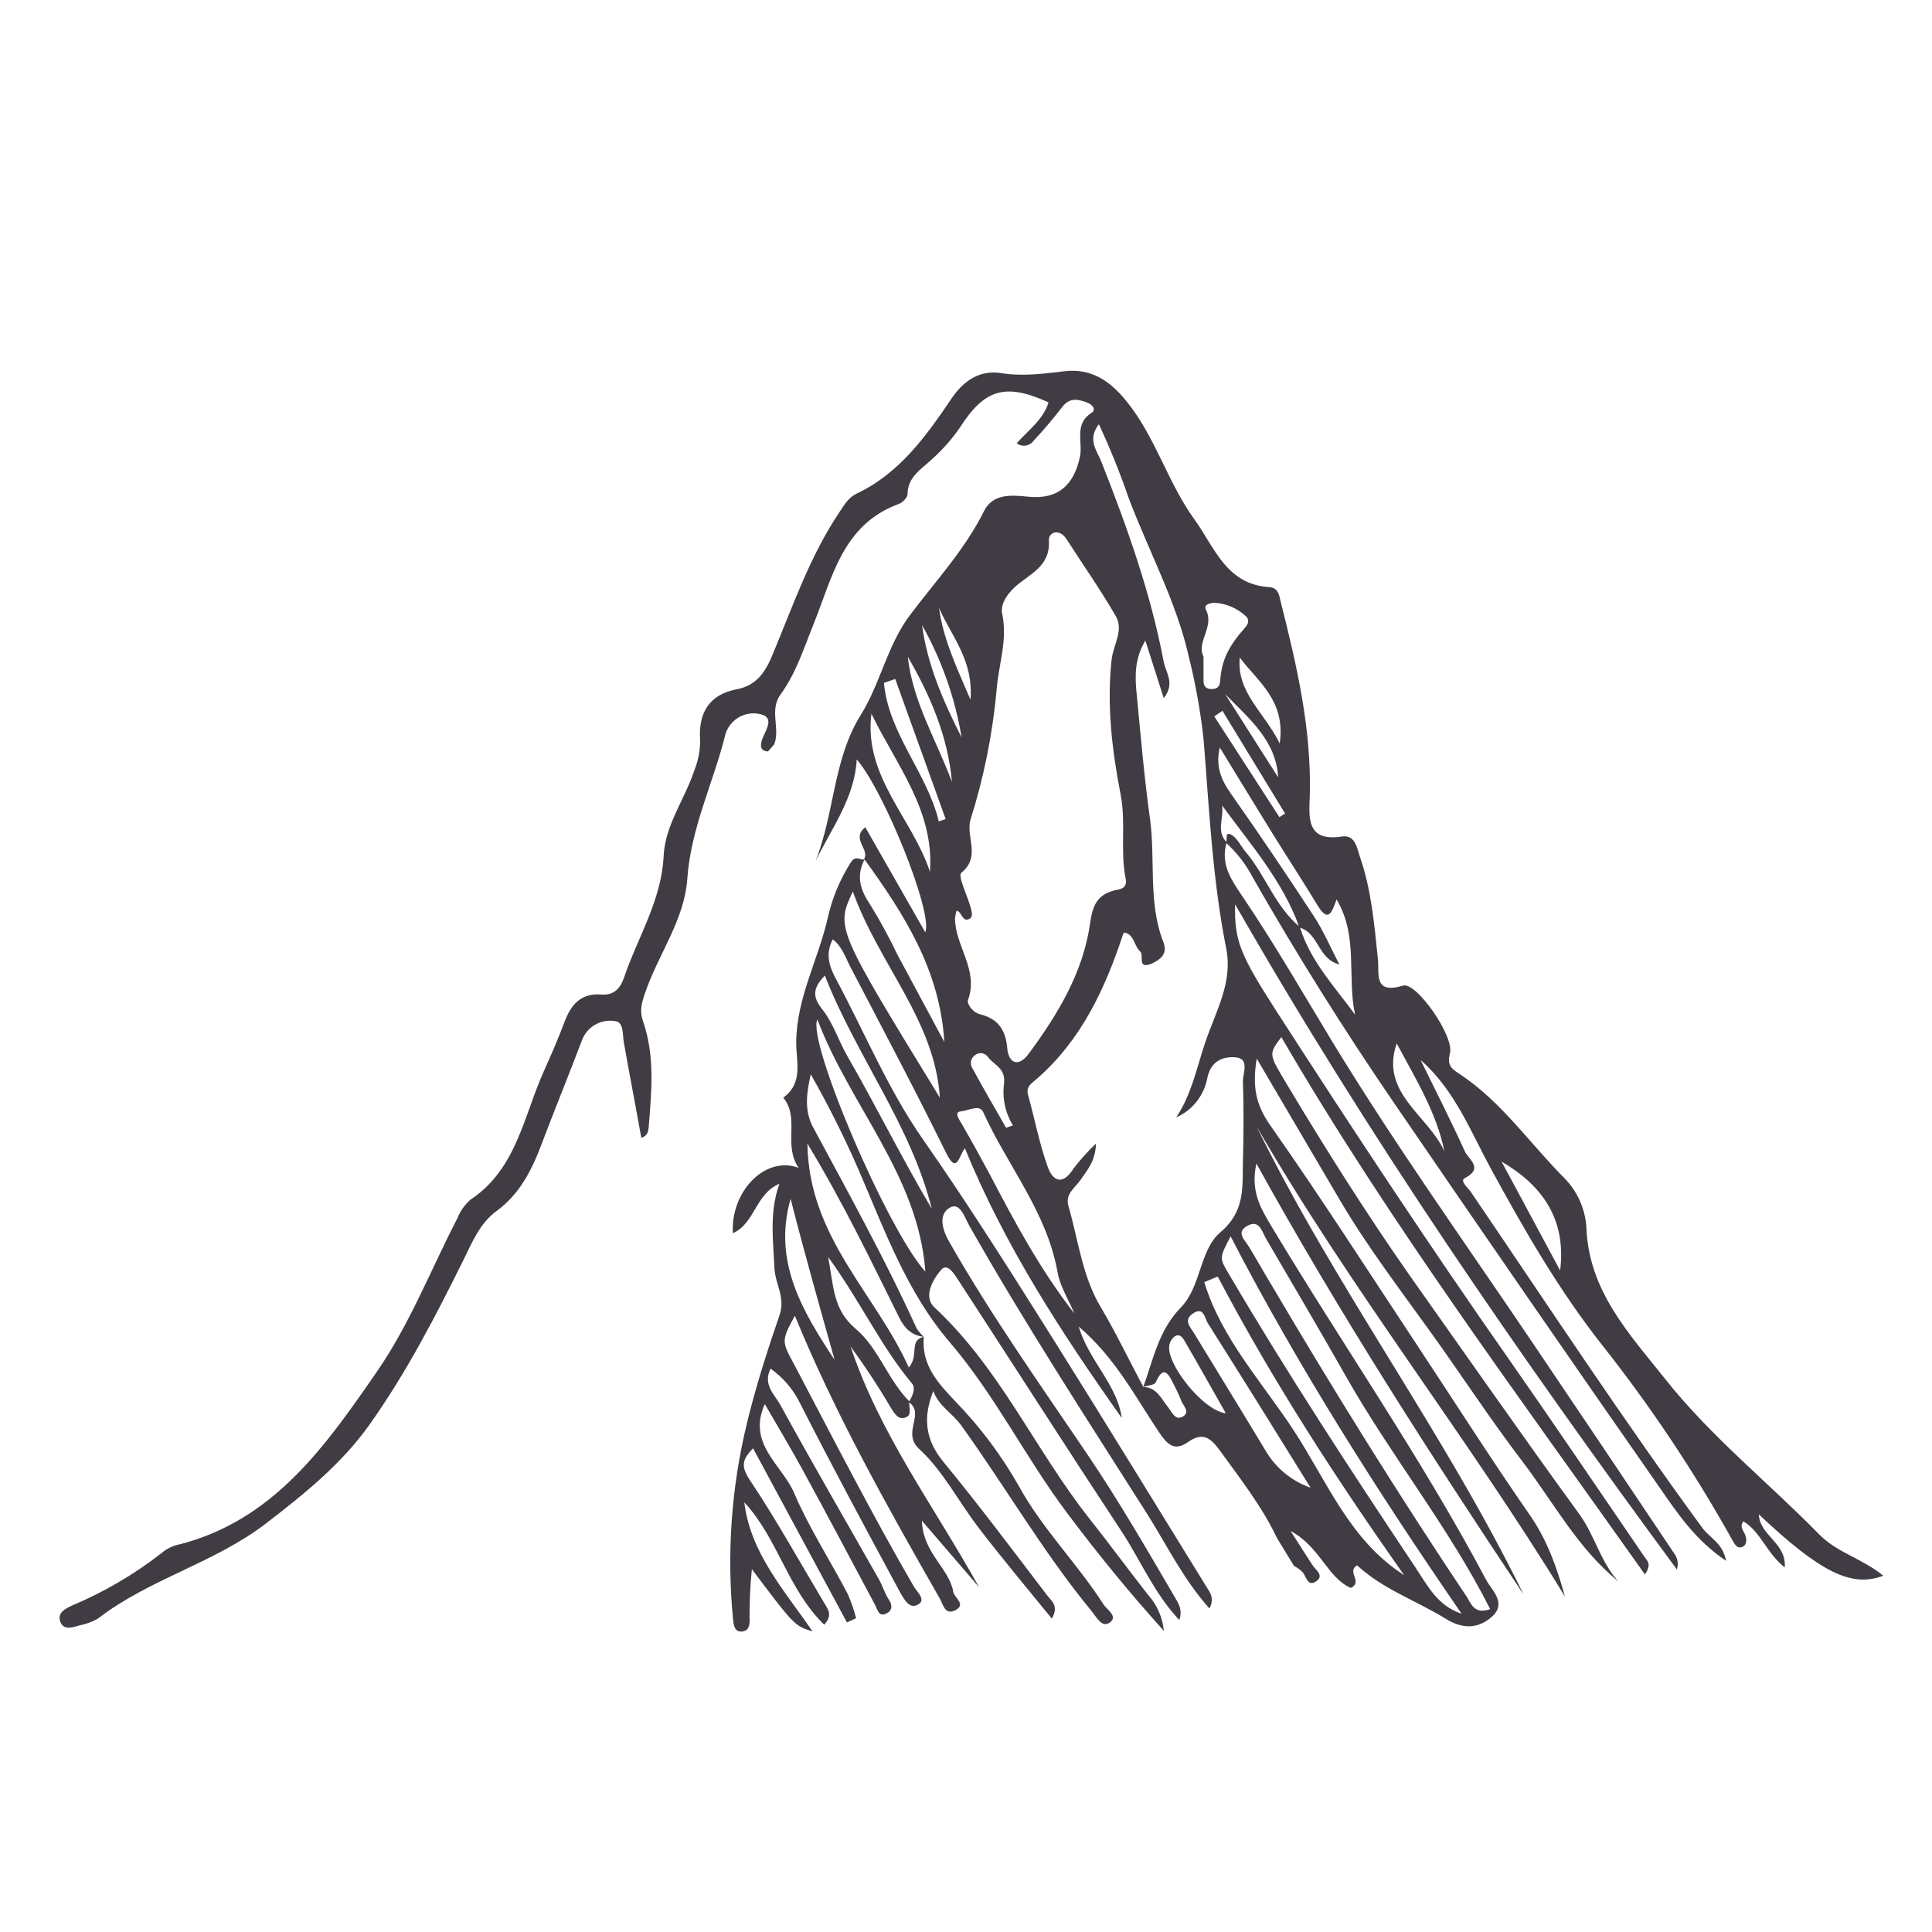 <?xml version="1.0" encoding="UTF-8"?>
<!-- Generated by Pixelmator Pro 2.4.2 -->
<svg width="454" height="454" viewBox="0 0 454 454" xmlns="http://www.w3.org/2000/svg" xmlns:xlink="http://www.w3.org/1999/xlink">
    <path id="Path" fill="#413c43" fillRule="evenodd" stroke="none" d="M 203.065 201.841 C 204.393 199.476 199.915 197.136 203.329 194.385 C 208.063 202.665 212.713 210.8 217.431 219.081 C 219.319 214.481 207.649 185.665 201.323 178.463 C 200.871 187.34 195.515 194.517 191.647 202.32 C 196.127 191.141 195.753 178.396 202.279 168.001 C 206.919 160.519 208.487 151.653 213.844 144.529 C 219.851 136.555 226.709 129.191 231.241 120.087 C 233.316 115.953 237.621 116.312 241.716 116.724 C 248.572 117.402 252.348 114.066 253.771 107.341 C 254.513 103.925 252.321 99.738 256.428 97.067 C 257.877 96.136 256.428 94.98 255.564 94.647 C 253.504 93.823 251.404 93.318 249.663 95.578 C 247.509 98.342 245.276 101.041 242.897 103.553 C 242.459 104.173 241.785 104.589 241.035 104.704 C 240.283 104.82 239.516 104.625 238.911 104.164 C 241.648 101.08 245.145 98.621 246.393 94.554 C 236.225 89.916 231.335 91.431 225.567 100.482 C 223.685 103.198 221.489 105.683 219.025 107.885 C 216.528 110.265 213.324 111.979 213.259 116.126 C 213.259 116.924 212.089 118.107 211.211 118.426 C 198.012 123.224 195.595 135.704 191.183 146.656 C 188.881 152.345 187.061 158.22 183.392 163.231 C 180.735 166.912 183.392 171.205 181.931 174.913 C 181.931 174.913 180.469 176.588 180.469 176.588 C 179.14 176.428 178.608 175.951 178.901 174.448 C 179.353 172.149 182.581 168.693 178.608 167.803 C 176.787 167.387 174.873 167.728 173.308 168.747 C 171.743 169.767 170.657 171.377 170.301 173.212 C 167.444 184.324 162.327 194.811 161.516 206.441 C 160.824 216.329 154.631 224.289 151.573 233.381 C 150.736 235.855 150.244 237.541 151.121 240.027 C 153.913 248.081 153.116 256.416 152.451 264.697 C 152.359 265.733 152.239 266.943 150.696 267.355 C 149.368 259.884 147.919 252.468 146.603 245.012 C 146.271 243.097 146.603 240.133 144.529 239.948 C 141.151 239.391 137.859 241.333 136.715 244.56 C 133.697 252.535 130.427 260.508 127.41 268.484 C 125.071 274.731 122.267 280.512 116.644 284.607 C 112.83 287.397 111.009 291.797 109.002 295.877 C 102.356 309.316 95.498 322.567 86.805 334.821 C 80.16 344.124 71.494 351.063 62.602 357.921 C 50.454 367.305 35.089 370.999 22.954 380.396 C 21.603 381.147 20.14 381.676 18.621 381.964 C 16.867 382.537 14.753 383.108 14.102 380.889 C 13.557 379.013 15.205 378.057 17.013 377.247 C 24.464 374.108 31.471 370.007 37.854 365.045 C 38.848 364.164 40.023 363.511 41.296 363.131 C 64.144 357.681 76.545 339.724 88.64 322.22 C 96.282 311.148 101.266 298.297 107.513 286.215 C 108.165 284.569 109.199 283.1 110.53 281.935 C 121.403 274.719 123.024 262.316 127.809 251.697 C 129.51 247.909 131.172 244.108 132.62 240.228 C 134.149 236.107 136.488 233.316 141.327 233.701 C 144.237 233.94 145.765 232.292 146.643 229.713 C 149.86 220.251 155.428 211.637 155.947 201.177 C 156.279 193.84 160.971 187.765 163.191 180.935 C 164.085 178.708 164.536 176.329 164.519 173.929 C 164.068 167.471 166.712 163.191 173.132 161.968 C 178.023 161.051 179.991 157.595 181.625 153.647 C 186.357 142.296 190.357 130.613 197.296 120.286 C 198.425 118.598 199.423 116.87 201.284 116.006 C 211.451 111.195 217.657 102.423 223.679 93.544 C 226.576 89.264 230.417 86.899 235.335 87.683 C 240.252 88.467 245.172 87.842 250.075 87.244 C 256.441 86.46 260.895 89.557 264.695 94.262 C 271.527 102.675 274.385 113.348 280.645 122.014 C 285.377 128.527 288.143 137.365 298.256 137.964 C 300.329 138.096 300.596 139.824 300.913 141.247 C 304.703 156.252 308.224 171.272 307.787 186.955 C 307.653 191.713 306.736 197.908 315.308 196.577 C 318.551 196.073 318.911 199.463 319.643 201.575 C 322.3 209.324 322.965 217.433 323.803 225.5 C 324.148 228.796 322.687 233.74 329.729 231.6 C 332.773 230.684 341.692 243.364 340.735 247.417 C 339.977 250.46 341.108 251.125 343.073 252.428 C 352.911 258.955 359.543 268.777 367.756 276.991 C 370.663 280.017 372.433 283.957 372.767 288.143 C 373.247 303.28 382.695 313.223 391.281 324.028 C 402.048 337.625 415.525 348.352 427.541 360.607 C 431.701 364.873 437.761 366.295 442.545 370.283 C 435.036 373.127 427.727 369.445 413.305 355.861 C 413.545 360.951 419.831 362.507 419.393 368.329 C 415.113 364.953 413.744 359.929 409.664 357.495 C 408.693 358.825 409.756 359.716 410.103 360.687 C 410.448 361.657 410.608 363.039 409.385 363.516 C 408.161 363.995 407.591 362.8 407.033 361.815 C 398.079 345.767 387.856 330.459 376.463 316.041 C 366.335 303.201 358.172 289.007 350.319 274.585 C 345.532 265.787 341.812 256.084 333.836 249.105 C 337.333 256.256 340.961 263.367 344.257 270.624 C 345.081 272.405 348.724 274.545 344.257 276.817 C 342.928 277.468 344.896 279.036 345.585 280.021 C 363.569 306.484 381.153 333.252 400.08 359.104 C 401.743 361.376 404.785 362.533 405.623 366.773 C 398.539 362.055 394.325 355.82 390.112 349.733 C 369.087 319.599 348.201 289.351 327.457 258.993 C 315.708 241.831 304.676 224.215 294.363 206.148 C 292.757 203.065 290.609 200.295 288.021 197.973 C 288.593 197.415 287.663 195.249 289.351 196.165 C 290.759 196.937 291.569 198.825 292.687 200.153 C 297.419 205.708 299.652 213.06 305.46 217.831 C 307.879 225.807 313.568 231.76 318.432 238.447 C 316.492 229.527 319.269 220.023 314.073 211.344 C 313.049 214.229 312.199 217.033 309.62 212.767 C 306.244 207.184 302.656 201.723 299.212 196.165 C 295.004 189.344 290.812 182.507 286.64 175.657 C 285.577 180.149 287.025 183.38 289.297 186.571 C 295.943 196.043 302.431 205.625 308.756 215.319 C 311.083 218.881 312.743 222.855 314.751 226.644 C 309.593 225.313 309.993 219.307 305.355 217.951 C 301.46 207.052 293.924 198.492 287.184 189.281 C 287.611 192.257 285.723 195.381 288.261 197.92 C 286.732 203.131 289.324 206.732 292.156 210.933 C 299.612 221.991 306.257 233.527 313.196 244.985 C 327.948 269.215 344.457 292.288 360.313 315.788 C 371.495 332.348 382.639 348.928 393.74 365.524 C 394.293 366.528 394.404 367.717 394.047 368.807 C 357.017 318.565 321.609 267.313 290.241 212.501 C 290.016 221.168 291.572 224.556 299.851 237.463 C 317.793 265.268 335.977 292.9 354.983 319.988 C 365.616 335.207 376.023 350.651 386.537 365.989 C 387.121 366.839 388.172 367.543 386.537 369.977 C 356.924 328.135 326.633 287.569 301.1 243.708 C 298.017 247.803 298.164 247.696 302.431 254.848 C 311.547 270.079 321.039 285.111 331.193 299.625 C 344.484 318.405 357.616 337.239 371.132 355.82 C 374.721 360.752 376.076 366.972 380.263 371.584 C 370.708 363.823 364.977 352.897 357.668 343.313 C 350.119 333.412 343.313 322.939 336.031 312.823 C 328.747 302.709 321.184 292.768 314.844 281.988 C 308.336 270.912 301.828 259.836 295.319 248.759 C 294.149 255.737 295.319 259.911 298.588 264.576 C 310.432 281.417 321.543 298.775 332.907 315.947 C 341.799 329.385 350.452 343.008 359.648 356.247 C 363.636 362.055 365.868 368.433 367.743 375.159 C 344.789 337.572 317.383 302.935 295.305 264.748 C 313.913 302.709 339.472 336.695 358 374.655 C 336.111 341.785 314.711 308.651 295.239 273.415 C 293.909 279.476 295.863 283.303 298.508 287.729 C 315.228 315.641 333.943 342.437 349.228 371.252 C 350.559 373.739 354.187 376.729 350.559 379.932 C 347.275 382.828 343.647 382.828 339.685 380.369 C 332.827 376.117 325.065 373.525 318.897 367.836 C 316.345 369.377 320.359 371.691 317.436 373.153 C 311.867 370.708 310.245 363.504 303.268 359.755 C 305.5 363.252 306.949 365.537 308.437 367.809 C 309.209 368.993 311.228 370.229 309.301 371.584 C 307.375 372.94 307.003 370.668 306.165 369.511 C 305.559 368.889 304.853 368.372 304.079 367.983 C 302.748 365.803 301.42 363.623 300.091 361.444 C 296.528 353.947 291.439 347.473 286.613 340.801 C 284.38 337.717 282.507 336.523 279.143 338.887 C 275.98 341.108 274.319 339.46 272.391 336.603 C 266.743 328.215 262.091 319.057 253.477 311.733 C 255.963 319.908 262.503 325.332 263.605 333.212 C 249.489 313.275 236.187 292.913 226.736 269.825 C 225.248 271.807 224.848 276.06 222.283 270.837 C 215.093 256.217 207.424 241.755 199.861 227.281 C 198.677 225.023 197.92 222.431 195.687 220.741 C 193.932 224.064 194.796 227.015 196.444 230.047 C 203.169 242.58 208.673 255.963 216.753 267.553 C 227.6 283.077 237.66 299.055 247.723 315.056 C 259.804 334.315 271.648 353.681 283.609 373.047 C 284.315 374.191 285.457 375.532 284.208 377.977 C 277.908 370.907 274.092 362.865 269.375 355.449 C 255.193 333.132 240.772 310.964 227.733 287.943 C 226.697 286.095 225.593 282.427 223.227 283.769 C 220.356 285.404 221.513 289.087 222.961 291.637 C 232.769 308.916 244.32 325.199 255.457 341.665 C 262.821 352.539 269.375 363.861 275.98 375.173 C 276.817 376.608 277.988 378.176 277.124 380.689 C 271.129 374.321 267.967 366.533 263.447 359.689 C 250.607 340.217 238.047 320.56 225.313 301.008 C 224.343 299.519 222.656 296.596 221.127 298.428 C 219.265 300.623 216.821 304.663 219.625 307.268 C 235.003 321.543 243.349 340.895 256.123 357.017 C 260.788 362.892 265.227 368.98 269.867 374.868 C 271.929 377.205 273.2 380.137 273.495 383.241 C 264.816 373.605 257.664 364.74 250.78 355.568 C 241.024 342.569 233.82 327.844 223.241 315.483 C 212.98 303.52 207.823 288.9 201.721 274.811 C 198.385 267.161 194.645 259.695 190.517 252.441 C 189.585 256.708 188.896 260.855 191.061 264.881 C 199.449 280.485 208.048 295.984 215.385 312.133 C 215.861 312.873 216.433 313.548 217.087 314.139 C 214.268 313.793 212.633 312.279 211.317 309.647 C 204.672 296.249 198.187 282.719 189.733 268.736 C 190.025 290.761 205.681 303.839 213.564 321.356 C 216.049 318.432 213.484 315.029 217.073 314.127 C 216.516 320.772 220.303 324.892 224.569 329.385 C 230.385 335.38 235.408 342.097 239.509 349.375 C 245.024 359.356 253.172 367.439 259.285 376.981 C 260.164 378.309 262.756 379.812 260.828 381.248 C 258.901 382.683 257.652 379.919 256.508 378.588 C 245.157 364.805 236.252 349.348 225.807 334.86 C 223.785 332.084 220.596 330.409 219.319 326.885 C 216.848 333.079 217.38 338.304 221.712 343.553 C 230.139 353.775 238.06 364.407 246.101 374.933 C 247.045 376.171 248.919 377.353 247.164 380.357 C 241.276 373.1 235.495 366.241 230.032 359.092 C 225.26 352.911 221.605 345.612 215.984 340.484 C 211.809 336.628 217.499 332.283 213.564 329.465 C 214.401 328.135 215.265 326.247 214.309 325.104 C 206.999 316.373 202.255 305.925 194.612 295.385 C 195.94 302.523 195.728 307.733 201.111 312.292 C 206.495 316.852 208.633 324.255 213.711 329.344 C 213.457 330.593 214.401 332.348 212.98 333.013 C 211.212 333.824 210.321 332.348 209.417 330.94 C 206.492 325.945 203.312 321.105 199.888 316.439 C 206.72 336.987 219.625 354.172 230.059 372.953 C 230.059 372.953 216.635 357.349 216.635 357.349 C 216.9 365.057 223.028 368.433 224.011 374.069 C 224.251 375.492 227.201 377.047 224.423 378.416 C 222.031 379.6 221.605 376.981 220.836 375.639 C 208.487 354.015 196.272 332.309 186.783 309.183 C 183.513 315.231 183.673 315.151 186.783 320.932 C 195.967 338.383 204.951 355.941 214.853 373.007 C 215.465 374.043 218.057 376.263 215.252 377.26 C 213.404 377.925 212.169 375.307 211.265 373.724 C 203.291 358.944 195.316 344.151 187.727 329.212 C 186.145 326.191 183.868 323.588 181.081 321.623 C 179.18 325.371 182.064 327.749 183.38 330.156 C 190.943 343.952 198.852 357.548 206.599 371.239 C 207.451 372.753 207.929 374.508 208.885 375.931 C 209.844 377.353 209.577 378.588 208.235 379.173 C 206.495 380.011 206.24 378.297 205.681 377.233 C 200.007 366.601 194.385 355.968 188.629 345.44 C 185.825 340.297 182.795 335.273 179.724 329.956 C 175.512 339.26 183.712 344.192 186.571 350.743 C 190.079 358.959 194.997 366.56 199.184 374.508 C 200.004 376.373 200.671 378.304 201.177 380.277 C 200.459 380.601 199.743 380.924 199.024 381.248 C 191.753 367.771 184.496 354.293 176.96 340.336 C 174.381 342.996 174.063 344.591 176.203 347.793 C 182.516 357.243 188.032 367.239 193.893 377.035 C 194.719 378.363 195.595 379.692 193.68 381.78 C 185.148 373.537 182.809 361.524 174.9 353.029 C 176.349 364.992 184.337 373.712 190.929 383.36 C 186.689 382.032 186.689 382.032 176.681 368.74 C 176.304 372.497 176.123 376.273 176.136 380.052 C 176.229 381.952 176.017 383.333 174.156 383.401 C 172.561 383.401 172.388 381.807 172.255 380.464 C 170.755 365.045 171.86 349.487 175.525 334.436 C 177.625 325.743 180.324 317.369 183.195 309.009 C 184.615 304.863 182.117 301.567 181.972 297.924 C 181.705 291.465 180.735 284.9 183.153 278.175 C 177.465 280.565 177.439 287.477 172.215 289.791 C 171.644 280.06 179.751 271.488 187.66 274.425 C 183.964 269.015 188.032 262.795 184.059 257.931 C 188.869 254.489 187.061 249.317 187.103 244.879 C 187.183 234.367 192.417 225.275 194.585 215.385 C 195.623 210.887 197.42 206.599 199.9 202.705 C 201.057 200.859 202.095 202.175 203.157 201.961 C 201.084 205.948 202.201 209.244 204.607 212.78 C 206.9 216.517 208.993 220.372 210.88 224.331 C 214.539 231.172 218.212 238.007 221.899 244.839 C 220.901 227.893 212.368 214.693 203.065 201.841 Z M 268.736 325.929 C 271.86 326.048 272.896 328.708 274.479 330.673 C 275.396 331.817 276.153 333.863 277.881 332.921 C 279.915 331.804 277.881 330.261 277.495 328.933 C 276.927 327.54 276.283 326.177 275.568 324.852 C 274.239 322.06 273.109 321.371 271.58 324.852 C 271.301 325.489 269.68 325.557 268.671 325.889 C 271.009 319.417 272.284 312.597 277.456 307.281 C 282.308 302.337 281.855 293.737 286.759 289.591 C 292.7 284.553 291.916 278.879 292.076 272.896 C 292.235 266.916 292.288 260.508 292.076 254.289 C 291.983 252.268 293.804 248.693 290.255 248.453 C 287.596 248.281 284.593 249.119 283.716 253.279 C 282.964 257.397 280.229 260.879 276.405 262.583 C 280.06 257.081 281.216 250.847 283.237 244.905 C 285.657 237.728 289.737 230.911 288.155 222.921 C 284.924 206.72 284.167 190.292 282.839 173.876 C 282.129 167.287 280.967 160.755 279.356 154.325 C 276.471 141.42 269.852 129.364 265.148 116.817 C 263.14 110.99 260.828 105.271 258.223 99.685 C 255.445 103.366 257.732 105.746 258.848 108.603 C 264.869 123.875 270.399 139.345 273.468 155.548 C 273.947 158.06 276.207 160.585 273.468 164.055 C 271.967 159.323 270.624 155.123 269.148 150.524 C 266.571 154.817 266.689 158.951 267.103 163.071 C 268.059 172.84 268.869 182.636 270.224 192.311 C 271.58 201.988 269.707 212.009 273.401 221.447 C 274.385 223.972 272.911 225.433 270.609 226.444 C 267.127 227.879 268.881 224.491 267.952 223.612 C 266.437 222.284 266.517 219.307 264.044 219.161 C 259.724 232.292 254.116 244.415 243.589 253.557 C 242.459 254.555 241.024 255.3 241.583 257.307 C 243.151 262.955 244.24 268.751 246.22 274.252 C 247.431 277.643 249.796 278.559 252.229 274.639 C 253.841 272.529 255.62 270.551 257.545 268.724 C 257.425 272.871 255.457 274.983 253.956 277.204 C 252.628 279.143 250.235 280.565 251.072 283.409 C 253.439 291.519 254.288 300.079 258.887 307.535 C 262.396 313.488 265.413 319.841 268.697 325.968 Z M 224.795 213.951 C 224.609 214.551 224.485 215.172 224.423 215.797 C 224.423 222.309 230.059 227.919 227.481 234.976 C 227.161 235.867 228.571 237.915 230.245 238.325 C 234.444 239.376 236.292 241.849 236.692 246.3 C 237.009 249.916 239.349 250.9 241.796 247.537 C 248.587 238.325 254.501 228.571 256.149 217.033 C 256.721 213.045 257.625 210.388 261.759 209.259 C 262.981 208.927 265.001 208.992 264.523 206.48 C 263.195 199.98 264.629 193.401 263.34 186.756 C 261.333 176.363 260.044 165.769 261.215 155.016 C 261.585 151.627 264.111 148.105 262.236 144.848 C 258.661 138.628 254.501 132.753 250.633 126.706 C 248.919 124.048 246.353 125.071 246.473 127.025 C 246.859 133.205 241.835 134.88 238.5 137.937 C 236.545 139.719 235.056 142.057 235.508 144.224 C 236.837 150.537 234.592 156.332 234.18 162.287 C 233.227 172.591 231.173 182.764 228.052 192.631 C 226.881 196.619 230.604 201.296 225.899 205.099 C 225.035 205.803 227.227 210.241 227.999 212.953 C 228.292 213.989 228.809 215.399 227.812 215.916 C 226.085 216.821 226.097 214.215 224.756 213.989 Z M 350.172 378.111 C 340.457 358.905 326.965 342.224 316.465 323.749 C 310.257 312.796 303.852 301.952 297.513 291.079 C 296.528 289.377 295.957 286.507 293.152 288.036 C 290.348 289.564 292.46 291.292 293.472 292.94 C 295.279 295.904 296.967 298.961 298.788 301.952 C 313.408 326.753 328.628 351.263 344.671 375.227 C 345.839 377.14 346.529 379.36 350.132 378.151 Z M 343.407 379.135 C 323.803 350.651 305.275 321.569 289.179 290.535 C 286.521 295.625 286.521 295.572 288.7 299.268 C 302.523 322.779 317.449 345.588 332.561 368.249 C 335.525 372.7 337.785 377.287 343.367 379.173 Z M 217.445 298.735 C 215.783 276.272 199.835 259.991 192.073 239.575 C 189.573 244.572 208.38 288.687 217.404 298.775 Z M 286.201 299.957 C 285.135 300.4 284.065 300.844 282.997 301.287 C 286.985 314.485 296.608 324.812 304.052 336.191 C 311.852 348.151 317.209 362.001 329.969 370.149 C 314.033 347.593 299.04 324.453 286.161 299.999 Z M 200.405 209.497 C 196.417 218.057 196.417 218.057 220.86 257.945 C 219.679 239.748 206.545 226.656 200.405 209.497 Z M 252.415 308.544 C 251.087 305.367 249.105 302.311 248.521 299.001 C 246.036 284.832 236.719 273.908 231.015 261.28 C 230.192 259.445 227.44 261.028 225.792 261.161 C 224.144 261.295 225.327 262.955 225.991 264.097 C 228.304 268.085 230.484 272.073 232.636 276.06 C 238.512 287.317 244.533 298.455 252.375 308.544 Z M 218.933 283.941 C 213.963 264.191 201.163 248.055 193.84 229.248 C 190.836 232.332 190.983 234.352 193.255 237.223 C 195.793 240.4 197.044 244.572 199.104 248.148 C 205.883 259.899 211.889 272.112 218.895 283.941 Z M 307.985 349.627 C 300.011 336.721 291.943 323.788 283.823 310.937 C 283.092 309.793 282.879 306.831 280.22 308.731 C 278.068 310.257 279.716 311.84 280.539 313.209 C 286.188 322.513 291.943 331.817 297.537 341.121 C 299.936 345.108 303.664 348.119 308.065 349.627 Z M 218.523 204.924 C 219.639 190.505 210.548 179.671 204.779 167.709 C 202.879 182.436 214.455 192.352 218.549 204.924 Z M 185.785 281.708 C 181.559 296.516 188.576 308.105 196.127 319.563 C 192.591 306.976 189.015 294.389 185.785 281.708 Z M 282.812 154.285 C 282.812 156.439 282.812 158.207 282.812 159.961 C 282.812 161.289 283.424 161.955 284.805 161.915 C 286.188 161.875 286.625 161.263 286.732 159.921 C 287.079 155.189 288.633 151.945 292.54 147.52 C 293.419 146.536 293.684 145.553 292.661 144.716 C 290.671 142.891 288.112 141.805 285.417 141.645 C 284.977 141.645 282.652 141.857 283.371 143.267 C 285.471 147.347 281.057 150.803 282.812 154.285 Z M 352.869 272.991 C 357.451 281.509 362.032 290.028 366.613 298.549 C 368.089 286.747 362.652 278.692 352.896 272.991 Z M 328.201 245.225 C 324.213 256.827 335.579 262.064 339.419 270.544 C 337.559 261.387 332.64 253.492 328.228 245.225 Z M 223.705 183.819 C 222.775 173.185 218.681 163.536 213.324 154.339 C 214.481 164.932 220.076 174.009 223.732 183.819 Z M 220.581 193.029 C 221.127 192.843 221.671 192.657 222.217 192.471 C 218.268 181.503 214.321 170.532 210.373 159.561 C 209.488 159.863 208.603 160.164 207.716 160.465 C 208.805 172.441 217.884 181.639 220.608 193.029 Z M 288.048 332.096 C 284.725 326.235 281.696 320.812 278.559 315.441 C 278.08 314.604 277.429 313.289 276.127 313.98 C 275.439 314.473 274.961 315.209 274.796 316.041 C 273.84 320.201 282.625 331.499 288.048 332.096 Z M 236.412 265.015 C 236.953 264.828 237.493 264.644 238.033 264.457 C 236.217 261.5 235.479 258.007 235.947 254.569 C 236.305 251.007 233.701 250.341 232.225 248.48 C 231.639 247.513 230.385 247.193 229.408 247.764 C 228.805 248.068 228.368 248.619 228.209 249.275 C 228.052 249.929 228.187 250.62 228.583 251.167 C 231.095 255.817 233.78 260.389 236.412 265.001 Z M 300.715 174.701 C 302.191 164.6 295.545 160.173 291.332 154.511 C 290.548 162.739 297.047 167.284 300.715 174.688 Z M 225.979 173.372 C 224.447 164.071 221.297 155.111 216.673 146.896 C 217.911 156.212 221.671 164.839 225.979 173.305 Z M 287.264 167.032 C 286.625 167.475 285.988 167.917 285.351 168.361 C 290.449 176.247 295.548 184.133 300.649 192.02 C 301.092 191.735 301.535 191.452 301.979 191.168 Z M 300.343 182.649 C 299.892 174.076 293.524 168.839 287.903 163.111 Z M 220.676 142.961 C 221.697 150.284 224.756 156.731 228.052 164.413 C 228.823 155.163 223.505 149.395 220.676 142.895 Z"/>
</svg>
